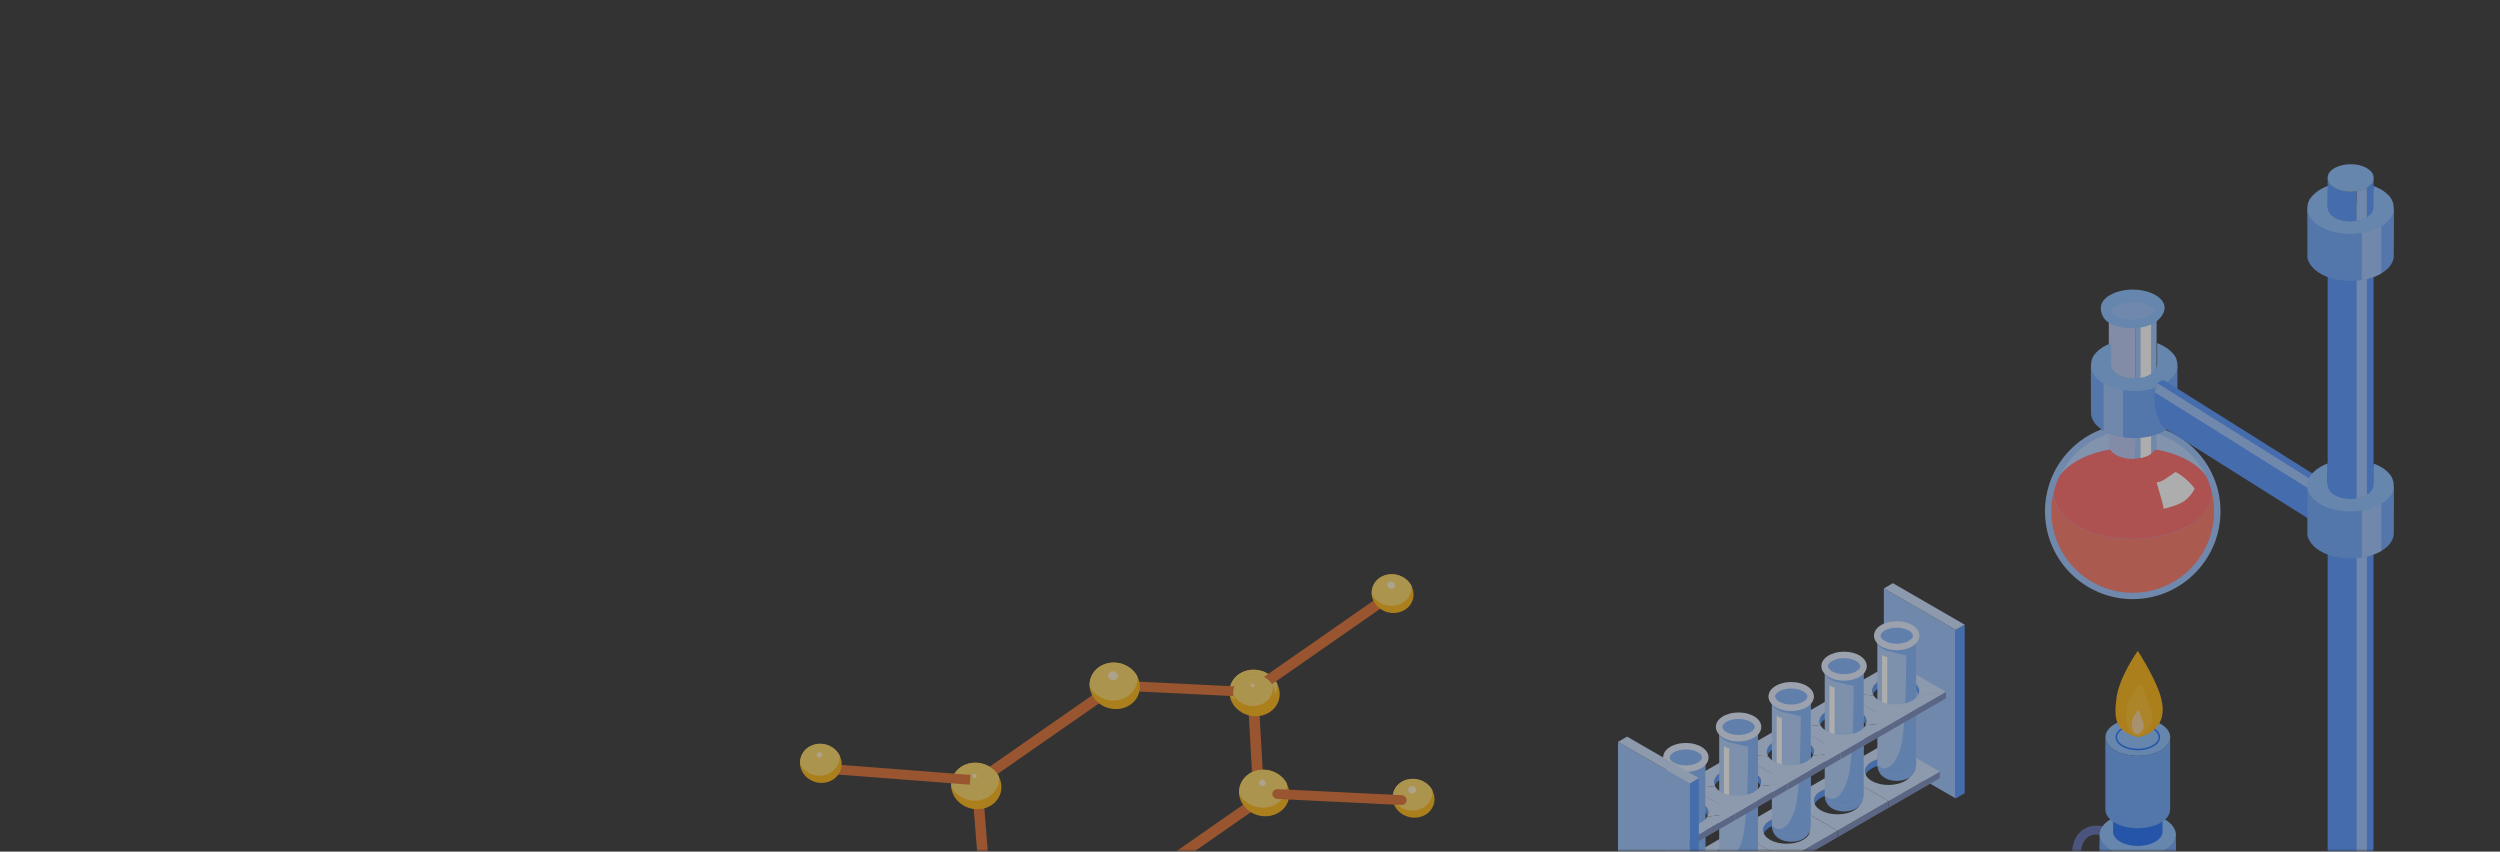 <svg width="411" height="140" viewBox="0 0 411 140" fill="none" xmlns="http://www.w3.org/2000/svg">
<rect x="0" y="0" width="411" height="140" fill="#333333" stroke="none"/>
<g opacity="0.6">
<mask id="mask0_641_7031" style="mask-type:alpha" maskUnits="userSpaceOnUse" x="0" y="0" width="411" height="140">
<path d="M0 5C0 2.239 2.239 0 5 0H406C408.761 0 411 2.239 411 5V140H0V5Z" fill="#8DC63F"/>
</mask>
<g mask="url(#mask0_641_7031)">
<g style="mix-blend-mode:luminosity">
<path d="M346.76 149.991C347.029 149.991 347.298 149.843 347.419 149.574C347.594 149.211 347.446 148.767 347.083 148.592C344.339 147.248 342.093 143.617 342.093 140.497C342.093 139.098 342.551 138.049 343.371 137.538C344.164 137.041 345.254 137.094 346.437 137.673C346.8 137.848 347.244 137.7 347.419 137.336C347.594 136.973 347.446 136.53 347.083 136.355C345.429 135.548 343.828 135.521 342.591 136.301C341.327 137.094 340.628 138.587 340.628 140.51C340.628 144.208 343.183 148.337 346.437 149.937C346.545 149.978 346.652 149.991 346.76 149.991Z" fill="#5B6BB1"/>
<path d="M354.049 140.842C354.049 140.008 352.879 139.336 351.453 139.336C350.014 139.336 348.858 140.008 348.858 140.842C348.858 141.676 350.028 142.348 351.453 142.348C352.879 142.348 354.049 141.676 354.049 140.842Z" fill="#2B6C81"/>
<path d="M357.723 137.247C357.723 139.251 354.912 140.878 351.443 140.878C347.973 140.878 345.162 139.251 345.162 137.247V140.838C345.162 142.841 347.973 144.469 351.443 144.469C354.912 144.469 357.723 142.841 357.723 140.838V137.247Z" fill="#69A4FC"/>
<path d="M357.723 137.251C357.723 135.247 354.912 133.62 351.443 133.62C347.973 133.62 345.162 135.247 345.162 137.251C345.162 139.255 347.973 140.882 351.443 140.882C354.912 140.882 357.723 139.255 357.723 137.251Z" fill="#88BEFF"/>
<path d="M348.578 138.389C349.318 138.819 350.327 139.075 351.456 139.075C353.702 139.075 355.518 138.026 355.518 136.735V133.117C355.518 134.408 353.702 135.457 351.456 135.457C350.34 135.457 349.318 135.188 348.578 134.771C347.839 134.341 347.395 133.763 347.395 133.117V136.735C347.382 137.38 347.839 137.958 348.578 138.389Z" fill="#1C6DF6"/>
<path d="M348.578 134.758C349.318 135.188 350.327 135.444 351.456 135.444C353.702 135.444 355.518 134.395 355.518 133.104C355.518 132.458 355.06 131.866 354.321 131.45C353.581 131.019 352.572 130.764 351.443 130.764C349.197 130.764 347.382 131.813 347.382 133.104C347.382 133.749 347.839 134.341 348.578 134.758Z" fill="#2B6C81"/>
<path d="M356.771 121.189C356.771 122.884 354.391 124.256 351.446 124.256C348.514 124.256 346.121 122.884 346.121 121.189V133.091C346.121 134.785 348.501 136.157 351.446 136.157C354.378 136.157 356.771 134.785 356.771 133.091V121.189Z" fill="#69A4FC"/>
<path d="M351.46 124.253C348.519 124.253 346.134 122.881 346.134 121.187C346.134 119.494 348.519 118.121 351.46 118.121C354.401 118.121 356.785 119.494 356.785 121.187C356.785 122.881 354.401 124.253 351.46 124.253Z" fill="#88BEFF"/>
<path d="M351.459 123.352C353.477 123.352 355.117 122.383 355.117 121.187C355.117 119.99 353.477 119.021 351.459 119.021C349.442 119.021 347.802 119.99 347.802 121.187C347.802 122.383 349.442 123.352 351.459 123.352ZM351.459 119.277C353.342 119.277 354.862 120.138 354.862 121.187C354.862 122.236 353.329 123.096 351.459 123.096C349.577 123.096 348.057 122.236 348.057 121.187C348.057 120.138 349.577 119.277 351.459 119.277Z" fill="#1C6DF6"/>
<path d="M351.454 121.188C351.454 121.188 357.358 120.475 354.977 113.764C353.929 110.819 351.454 107 351.454 107C351.454 107 348.361 111.29 347.931 114.88C347.487 118.471 347.917 120.246 351.454 121.188Z" fill="#FEB30F"/>
<path opacity="0.67" d="M351.495 121.08C351.495 121.08 354.588 120.018 353.539 116.642C352.409 113.025 351.535 111.855 351.871 112.393C351.871 112.393 349.72 114.706 349.599 116.737C349.478 118.781 349.72 120.717 351.495 121.08Z" fill="#FBC22C"/>
<path opacity="0.67" d="M351.372 120.718C351.372 120.718 352.798 120.234 352.314 118.688C351.789 117.02 351.386 116.496 351.547 116.738C351.547 116.738 350.565 117.8 350.498 118.728C350.444 119.669 350.552 120.557 351.372 120.718Z" fill="#F2DBD1"/>
<path d="M309.706 96.738L321.508 103.551V131.257L309.706 124.444V96.738Z" fill="#99C1FD"/>
<path d="M321.509 103.55L323 102.7V130.406L321.509 131.256V103.55Z" fill="#5195FB"/>
<path d="M309.708 96.735L311.186 95.873L323 102.698L321.509 103.548L309.708 96.735Z" fill="#C9DEFE"/>
<path d="M314.332 126.818C314.332 126.251 313.95 125.672 313.199 125.241C311.696 124.366 309.244 124.366 307.729 125.241C306.977 125.672 306.595 126.251 306.595 126.818V127.902C306.595 127.335 306.977 126.756 307.729 126.325C309.232 125.45 311.683 125.45 313.199 126.325C313.95 126.756 314.332 127.335 314.332 127.902V126.818Z" fill="#5195FB"/>
<path d="M310.501 131.708L318.902 126.854V127.939L310.501 132.792V131.708Z" fill="#7788BD"/>
<path d="M310.501 131.708L302 126.805L310.402 121.951L318.902 126.854L310.501 131.708ZM313.199 128.394C314.702 127.52 314.702 126.115 313.199 125.24C311.696 124.366 309.244 124.366 307.729 125.24C306.226 126.115 306.226 127.52 307.729 128.394C309.232 129.269 311.683 129.269 313.199 128.394Z" fill="#C9DEFE"/>
<path d="M305.953 131.645C305.953 131.078 305.571 130.499 304.82 130.068C303.317 129.193 300.865 129.193 299.35 130.068C298.598 130.499 298.217 131.078 298.217 131.645V132.729C298.217 132.162 298.598 131.583 299.35 131.152C300.853 130.278 303.304 130.278 304.82 131.152C305.571 131.583 305.953 132.162 305.953 132.729V131.645Z" fill="#5195FB"/>
<path d="M302.072 136.564L310.498 131.71V132.794L302.072 137.66V136.564Z" fill="#7788BD"/>
<path d="M302.07 136.561L293.57 131.658L301.984 126.792L310.484 131.695L302.07 136.561ZM304.817 133.223C306.32 132.348 306.32 130.944 304.817 130.069C303.315 129.194 300.863 129.194 299.348 130.069C297.845 130.944 297.845 132.348 299.348 133.223C300.863 134.097 303.315 134.097 304.817 133.223Z" fill="#C9DEFE"/>
<path d="M297.586 136.478C297.586 135.911 297.204 135.332 296.453 134.901C294.95 134.026 292.498 134.026 290.983 134.901C290.231 135.332 289.849 135.911 289.849 136.478V137.562C289.849 136.995 290.231 136.416 290.983 135.985C292.486 135.111 294.937 135.111 296.453 135.985C297.204 136.416 297.586 136.995 297.586 137.562V136.478Z" fill="#5195FB"/>
<path d="M293.66 141.431L302.074 136.564V137.661L293.66 142.515V141.431Z" fill="#7788BD"/>
<path d="M302.072 136.565L293.658 141.431L285.158 136.528L293.572 131.662L302.072 136.565ZM296.455 138.056C297.958 137.181 297.958 135.777 296.455 134.902C294.952 134.027 292.5 134.027 290.985 134.902C289.482 135.777 289.482 137.181 290.985 138.056C292.5 138.93 294.952 138.93 296.455 138.056Z" fill="#C9DEFE"/>
<path d="M289.219 141.307C289.219 140.74 288.837 140.161 288.085 139.73C286.582 138.856 284.131 138.856 282.616 139.73C281.864 140.161 281.482 140.74 281.482 141.307V142.391C281.482 141.825 281.864 141.246 282.616 140.814C284.119 139.94 286.57 139.94 288.085 140.814C288.837 141.246 289.219 141.825 289.219 142.391V141.307Z" fill="#5195FB"/>
<path d="M285.152 136.513L293.652 141.416L285.238 146.282L276.738 141.379L285.152 136.513ZM282.614 139.728C281.111 140.603 281.111 142.007 282.614 142.882C284.117 143.756 286.569 143.756 288.084 142.882C289.587 142.007 289.587 140.603 288.084 139.728C286.569 138.866 284.13 138.866 282.614 139.728Z" fill="#C9DEFE"/>
<path d="M315.535 113.579C315.535 113.012 315.153 112.433 314.402 112.002C312.899 111.127 310.447 111.127 308.932 112.002C308.181 112.433 307.799 113.012 307.799 113.579V114.663C307.799 114.096 308.181 113.517 308.932 113.086C310.435 112.211 312.887 112.211 314.402 113.086C315.153 113.517 315.535 114.096 315.535 114.663V113.579Z" fill="#5195FB"/>
<path d="M308.928 112C310.431 111.125 312.882 111.125 314.398 112C315.445 112.603 315.765 113.466 315.358 114.229L319.904 113.724L311.404 108.821L302.744 113.823L308.016 114.353C307.536 113.552 307.831 112.628 308.928 112Z" fill="#C9DEFE"/>
<path d="M315.02 125.667C315.02 127.429 313.59 128.378 311.829 128.378C310.067 128.378 308.638 127.429 308.638 125.667C308.638 123.906 310.067 122.477 311.829 122.477C313.578 122.477 315.02 123.906 315.02 125.667Z" fill="#81B2FC"/>
<path d="M315.018 104.502V125.543C315.018 126.566 313.589 127.391 311.827 127.391C310.201 127.391 308.846 126.689 308.661 125.777C308.648 125.703 308.636 125.63 308.636 125.543V104.502C308.636 105.524 310.065 106.35 311.827 106.35C313.589 106.35 315.018 105.524 315.018 104.502Z" fill="#B1D0FE"/>
<path d="M315.018 104.502V125.543C315.018 126.566 313.589 127.391 311.827 127.391C310.201 127.391 308.846 126.689 308.661 125.777C308.772 125.876 308.907 125.987 309.055 126.085C310.053 126.751 311.519 126.085 312.455 122.956C313.391 119.827 313.391 107.767 313.391 107.767C313.391 107.767 313.391 107.767 310.595 107.101C309.671 106.88 309.055 106.436 308.648 105.931V104.514C308.648 105.537 310.078 106.362 311.839 106.362C313.601 106.362 315.018 105.524 315.018 104.502Z" fill="#81B2FC"/>
<path d="M308.624 104.509C308.624 103.487 310.053 102.661 311.815 102.661C313.577 102.661 315.006 103.487 315.006 104.509C315.006 105.532 313.577 106.357 311.815 106.357C310.053 106.357 308.624 105.532 308.624 104.509Z" fill="#81B2FC"/>
<path d="M315.551 104.508C315.551 103.178 313.912 102.131 311.818 102.131C309.724 102.131 308.085 103.178 308.085 104.508C308.085 105.839 309.724 106.886 311.818 106.886C313.912 106.886 315.551 105.839 315.551 104.508ZM314.479 104.508C314.479 105.124 313.346 105.827 311.818 105.827C310.29 105.827 309.157 105.137 309.157 104.508C309.157 103.88 310.29 103.19 311.818 103.19C313.346 103.19 314.479 103.893 314.479 104.508Z" fill="#E1EDFF"/>
<path d="M309.415 107.606V116.181C309.415 116.181 309.464 119.113 309.907 118.755C310.351 118.398 310.265 115.873 310.265 115.873V108.013C310.265 108.001 309.784 108.05 309.415 107.606Z" fill="white"/>
<path d="M302.75 113.812L311.25 118.728V119.812L302.75 114.897V113.812Z" fill="#C9DEFE"/>
<path d="M311.25 118.728L319.91 113.727V114.811L311.25 119.812V118.728Z" fill="#7788BD"/>
<path d="M315.352 114.232C315.18 114.577 314.847 114.897 314.391 115.168C312.888 116.043 310.437 116.043 308.921 115.168C308.503 114.934 308.207 114.65 308.022 114.355L302.749 113.825L311.25 118.728L319.91 113.727L315.352 114.232Z" fill="#C9DEFE"/>
<path d="M306.857 118.593C306.857 118.027 306.476 117.448 305.724 117.016C304.221 116.142 301.77 116.142 300.254 117.016C299.503 117.448 299.121 118.027 299.121 118.593V119.677C299.121 119.111 299.503 118.532 300.254 118.1C301.757 117.226 304.209 117.226 305.724 118.1C306.476 118.532 306.857 119.111 306.857 119.677V118.593Z" fill="#5195FB"/>
<path d="M300.252 117.005C301.755 116.13 304.207 116.13 305.722 117.005C306.769 117.608 307.089 118.471 306.683 119.234L311.229 118.729L302.728 113.826L294.068 118.828L299.34 119.358C298.872 118.557 299.168 117.645 300.252 117.005Z" fill="#C9DEFE"/>
<path d="M306.363 130.687C306.363 132.449 304.934 133.397 303.173 133.397C301.411 133.397 299.982 132.449 299.982 130.687C299.982 128.925 301.411 127.496 303.173 127.496C304.934 127.484 306.363 128.913 306.363 130.687Z" fill="#81B2FC"/>
<path d="M306.371 109.515V130.556C306.371 131.579 304.942 132.404 303.18 132.404C301.554 132.404 300.199 131.702 300.014 130.79C300.002 130.716 299.99 130.642 299.99 130.556V109.515C299.99 110.537 301.419 111.363 303.18 111.363C304.942 111.363 306.371 110.537 306.371 109.515Z" fill="#B1D0FE"/>
<path d="M306.371 109.515V130.556C306.371 131.579 304.942 132.404 303.18 132.404C301.554 132.404 300.199 131.702 300.014 130.79C300.125 130.889 300.261 131 300.409 131.098C301.406 131.763 302.872 131.098 303.809 127.969C304.745 124.84 304.745 112.779 304.745 112.779C304.745 112.779 304.745 112.779 301.949 112.114C301.025 111.892 300.409 111.449 300.002 110.944V109.527C300.002 110.549 301.431 111.375 303.193 111.375C304.942 111.363 306.371 110.537 306.371 109.515Z" fill="#81B2FC"/>
<path d="M299.978 109.518C299.978 108.495 301.407 107.67 303.169 107.67C304.93 107.67 306.359 108.495 306.359 109.518C306.359 110.54 304.93 111.366 303.169 111.366C301.407 111.366 299.978 110.54 299.978 109.518Z" fill="#81B2FC"/>
<path d="M306.896 109.517C306.896 108.187 305.258 107.14 303.164 107.14C301.069 107.14 299.431 108.187 299.431 109.517C299.431 110.848 301.069 111.895 303.164 111.895C305.258 111.895 306.896 110.86 306.896 109.517ZM305.837 109.517C305.837 110.133 304.704 110.835 303.176 110.835C301.649 110.835 300.515 110.146 300.515 109.517C300.515 108.901 301.649 108.199 303.176 108.199C304.691 108.211 305.837 108.901 305.837 109.517Z" fill="#E1EDFF"/>
<path d="M300.753 112.614V121.188C300.753 121.188 300.802 124.12 301.245 123.763C301.689 123.406 301.603 120.88 301.603 120.88V113.021C301.603 113.008 301.122 113.058 300.753 112.614Z" fill="white"/>
<path d="M294.086 118.819L302.586 123.735V124.819L294.086 119.916V118.819Z" fill="#C9DEFE"/>
<path d="M302.586 123.735L311.246 118.733V119.83L302.586 124.819V123.735Z" fill="#7788BD"/>
<path d="M306.698 119.238C306.525 119.582 306.193 119.903 305.737 120.174C304.234 121.048 301.782 121.048 300.267 120.174C299.848 119.94 299.553 119.656 299.368 119.361L294.095 118.831L302.595 123.734L311.256 118.732L306.698 119.238Z" fill="#C9DEFE"/>
<path d="M298.186 123.59C298.186 123.024 297.804 122.445 297.052 122.013C295.549 121.139 293.098 121.139 291.582 122.013C290.831 122.445 290.449 123.024 290.449 123.59V124.674C290.449 124.108 290.831 123.529 291.582 123.098C293.085 122.223 295.537 122.223 297.052 123.098C297.804 123.529 298.186 124.108 298.186 124.674V123.59Z" fill="#5195FB"/>
<path d="M291.598 122.011C293.101 121.137 295.552 121.137 297.068 122.011C298.115 122.615 298.435 123.477 298.028 124.241L302.574 123.736L294.074 118.833L285.413 123.835L290.686 124.364C290.206 123.551 290.501 122.64 291.598 122.011Z" fill="#C9DEFE"/>
<path d="M297.68 135.671C297.68 137.433 296.251 138.381 294.489 138.381C292.727 138.381 291.298 137.433 291.298 135.671C291.298 133.91 292.727 132.48 294.489 132.48C296.251 132.48 297.68 133.91 297.68 135.671Z" fill="#81B2FC"/>
<path d="M297.676 114.502V135.543C297.676 136.566 296.247 137.391 294.485 137.391C292.859 137.391 291.504 136.689 291.319 135.777C291.307 135.703 291.294 135.63 291.294 135.543V114.502C291.294 115.524 292.723 116.35 294.485 116.35C296.247 116.338 297.676 115.512 297.676 114.502Z" fill="#B1D0FE"/>
<path d="M297.676 114.502V135.543C297.676 136.566 296.247 137.391 294.485 137.391C292.859 137.391 291.504 136.689 291.319 135.777C291.43 135.876 291.565 135.987 291.713 136.085C292.711 136.751 294.177 136.085 295.113 132.956C296.05 129.827 296.05 117.767 296.05 117.767C296.05 117.767 296.05 117.767 293.253 117.101C292.329 116.88 291.713 116.436 291.307 115.931V114.514C291.307 115.537 292.736 116.362 294.497 116.362C296.247 116.338 297.676 115.512 297.676 114.502Z" fill="#81B2FC"/>
<path d="M291.283 114.507C291.283 113.485 292.712 112.659 294.473 112.659C296.235 112.659 297.664 113.485 297.664 114.507C297.664 115.53 296.235 116.355 294.473 116.355C292.712 116.343 291.283 115.517 291.283 114.507Z" fill="#81B2FC"/>
<path d="M298.203 114.507C298.203 113.176 296.565 112.129 294.47 112.129C292.376 112.129 290.738 113.176 290.738 114.507C290.738 115.837 292.376 116.884 294.47 116.884C296.565 116.884 298.203 115.837 298.203 114.507ZM297.144 114.507C297.144 115.122 296.01 115.825 294.483 115.825C292.955 115.825 291.822 115.135 291.822 114.507C291.822 113.878 292.955 113.188 294.483 113.188C296.01 113.188 297.144 113.878 297.144 114.507Z" fill="#E1EDFF"/>
<path d="M292.085 117.601V126.175C292.085 126.175 292.134 129.107 292.577 128.75C293.021 128.392 292.935 125.867 292.935 125.867V118.007C292.922 118.007 292.442 118.044 292.085 117.601Z" fill="white"/>
<path d="M285.421 123.824L293.934 128.727V129.824L285.421 124.908V123.824Z" fill="#C9DEFE"/>
<path d="M293.928 128.727L302.576 123.737V124.821L293.928 129.823V128.727Z" fill="#7788BD"/>
<path d="M298.032 124.231C297.859 124.576 297.527 124.896 297.071 125.167C295.568 126.042 293.116 126.042 291.601 125.167C291.182 124.933 290.887 124.65 290.702 124.354L285.429 123.824L293.929 128.727L302.59 123.726L298.032 124.231Z" fill="#C9DEFE"/>
<path d="M289.514 128.594C289.514 128.028 289.132 127.449 288.38 127.017C286.877 126.143 284.426 126.143 282.911 127.017C282.159 127.449 281.777 128.028 281.777 128.594V129.678C281.777 129.112 282.159 128.533 282.911 128.101C284.414 127.227 286.865 127.227 288.38 128.101C289.132 128.533 289.514 129.112 289.514 129.678V128.594Z" fill="#5195FB"/>
<path d="M282.926 127.015C284.429 126.141 286.88 126.141 288.396 127.015C289.443 127.619 289.763 128.481 289.357 129.245L293.902 128.74L285.402 123.837L276.742 128.839L282.014 129.368C281.534 128.568 281.829 127.644 282.926 127.015Z" fill="#C9DEFE"/>
<path d="M289.014 140.674C289.014 142.436 287.585 143.384 285.823 143.384C284.061 143.384 282.632 142.436 282.632 140.674C282.632 138.912 284.061 137.483 285.823 137.483C287.585 137.483 289.014 138.912 289.014 140.674Z" fill="#81B2FC"/>
<path d="M289.018 119.511V140.552C289.018 141.575 287.589 142.4 285.827 142.4C284.201 142.4 282.846 141.698 282.661 140.786C282.648 140.712 282.636 140.638 282.636 140.552V119.511C282.636 120.533 284.065 121.359 285.827 121.359C287.589 121.359 289.018 120.533 289.018 119.511Z" fill="#B1D0FE"/>
<path d="M289.018 119.511V140.552C289.018 141.575 287.589 142.4 285.827 142.4C284.201 142.4 282.846 141.698 282.661 140.786C282.772 140.885 282.907 140.996 283.055 141.094C284.053 141.759 285.519 141.094 286.455 137.965C287.391 134.836 287.391 122.775 287.391 122.775C287.391 122.775 287.391 122.775 284.595 122.11C283.671 121.888 283.055 121.445 282.648 120.94V119.523C282.648 120.546 284.078 121.371 285.839 121.371C287.589 121.359 289.018 120.533 289.018 119.511Z" fill="#81B2FC"/>
<path d="M282.619 119.511C282.619 118.488 284.048 117.663 285.809 117.663C287.571 117.663 289 118.488 289 119.511C289 120.533 287.571 121.359 285.809 121.359C284.06 121.359 282.619 120.533 282.619 119.511Z" fill="#81B2FC"/>
<path d="M289.555 119.509C289.555 118.179 287.916 117.132 285.822 117.132C283.728 117.132 282.089 118.179 282.089 119.509C282.089 120.84 283.728 121.887 285.822 121.887C287.916 121.887 289.555 120.84 289.555 119.509ZM288.483 119.509C288.483 120.125 287.349 120.828 285.822 120.828C284.294 120.828 283.161 120.138 283.161 119.509C283.161 118.881 284.294 118.191 285.822 118.191C287.349 118.191 288.483 118.893 288.483 119.509Z" fill="#E1EDFF"/>
<path d="M283.417 122.617V131.191C283.417 131.191 283.466 134.123 283.909 133.766C284.353 133.409 284.267 130.883 284.267 130.883V123.024C284.267 123.011 283.786 123.061 283.417 122.617Z" fill="white"/>
<path d="M276.761 128.83L285.262 133.746V134.83L276.761 129.914V128.83Z" fill="#C9DEFE"/>
<path d="M285.256 133.746L293.904 128.744V129.828L285.256 134.83V133.746Z" fill="#7788BD"/>
<path d="M289.356 129.247C289.183 129.592 288.851 129.912 288.395 130.184C286.892 131.058 284.441 131.058 282.925 130.184C282.506 129.949 282.211 129.666 282.026 129.37L276.753 128.841L285.254 133.744L293.914 128.742L289.356 129.247Z" fill="#C9DEFE"/>
<path d="M280.859 133.608C280.859 133.041 280.477 132.462 279.726 132.031C278.223 131.156 275.771 131.156 274.256 132.031C273.505 132.462 273.123 133.041 273.123 133.608V134.692C273.123 134.125 273.505 133.546 274.256 133.115C275.759 132.24 278.211 132.24 279.726 133.115C280.477 133.546 280.859 134.125 280.859 134.692V133.608Z" fill="#5195FB"/>
<path d="M274.254 132.018C275.757 131.144 278.208 131.144 279.724 132.018C280.771 132.622 281.091 133.484 280.685 134.248L285.23 133.743L276.73 128.84L268.07 133.841L273.342 134.371C272.862 133.57 273.158 132.659 274.254 132.018Z" fill="#C9DEFE"/>
<path d="M280.346 124.523V145.565C280.346 146.587 278.917 147.413 277.155 147.413C275.529 147.413 274.174 146.711 273.989 145.799C273.977 145.725 273.964 145.651 273.964 145.565V124.523C273.964 125.546 275.393 126.371 277.155 126.371C278.917 126.371 280.346 125.546 280.346 124.523Z" fill="#B1D0FE"/>
<path d="M280.346 124.523V145.565C280.346 146.587 278.917 147.413 277.155 147.413C275.529 147.413 274.174 146.711 273.989 145.799C274.1 145.897 274.235 146.008 274.383 146.107C275.381 146.772 276.847 146.107 277.783 142.978C278.72 139.849 278.72 127.788 278.72 127.788C278.72 127.788 278.72 127.788 275.923 127.123C274.999 126.901 274.383 126.458 273.977 125.952V124.536C273.977 125.558 275.406 126.384 277.167 126.384C278.917 126.371 280.346 125.546 280.346 124.523Z" fill="#81B2FC"/>
<path d="M273.96 124.523C273.96 123.5 275.389 122.675 277.151 122.675C278.913 122.675 280.342 123.5 280.342 124.523C280.342 125.545 278.913 126.371 277.151 126.371C275.389 126.371 273.96 125.545 273.96 124.523Z" fill="#81B2FC"/>
<path d="M280.889 124.521C280.889 123.191 279.25 122.144 277.156 122.144C275.062 122.144 273.423 123.191 273.423 124.521C273.423 125.852 275.062 126.899 277.156 126.899C279.25 126.899 280.889 125.864 280.889 124.521ZM279.817 124.521C279.817 125.137 278.684 125.839 277.156 125.839C275.628 125.839 274.495 125.149 274.495 124.521C274.495 123.905 275.628 123.203 277.156 123.203C278.684 123.203 279.817 123.905 279.817 124.521Z" fill="#E1EDFF"/>
<path d="M274.745 127.625V136.199C274.745 136.199 274.794 139.131 275.238 138.774C275.681 138.417 275.595 135.891 275.595 135.891V128.032C275.595 128.019 275.114 128.068 274.745 127.625Z" fill="white"/>
<path d="M268.078 133.829L276.578 138.745V139.829L268.078 134.926V133.829Z" fill="#C9DEFE"/>
<path d="M276.578 138.745L285.238 133.743V134.84L276.578 139.829V138.745Z" fill="#7788BD"/>
<path d="M280.682 134.25C280.51 134.595 280.177 134.915 279.721 135.186C278.218 136.061 275.767 136.061 274.251 135.186C273.833 134.952 273.537 134.669 273.352 134.373L268.079 133.844L276.58 138.747L285.24 133.745L280.682 134.25Z" fill="#C9DEFE"/>
<path d="M265.998 121.966L277.812 128.778V156.484L265.998 149.672V121.966Z" fill="#99C1FD"/>
<path d="M277.813 128.779L279.291 127.917V155.623L277.813 156.485V128.779Z" fill="#5195FB"/>
<path d="M266 121.966L267.491 121.104L279.293 127.916L277.815 128.778L266 121.966Z" fill="#C9DEFE"/>
<path d="M336.194 84.063C336.194 92.036 342.654 98.496 350.615 98.496C354.99 98.496 358.906 96.551 361.539 93.486C363.726 90.955 365.049 87.662 365.049 84.063C365.049 76.102 358.589 69.642 350.615 69.642C348.466 69.642 346.418 70.125 344.574 70.964C339.628 73.24 336.194 78.251 336.194 84.063Z" fill="#99C1FD"/>
<path d="M359.822 75.786C354.748 72.861 346.495 72.861 341.434 75.786C340.175 76.511 339.233 77.35 338.598 78.253C340.772 73.79 345.338 70.686 350.628 70.686C355.918 70.686 360.496 73.79 362.658 78.253C362.022 77.35 361.081 76.511 359.822 75.786Z" fill="#B6D4FF"/>
<path d="M337.63 80.885C337.528 82.881 338.787 84.891 341.419 86.417C346.494 89.342 354.747 89.342 359.808 86.417C362.441 84.903 363.687 82.881 363.598 80.897C363.852 81.915 363.992 82.983 363.992 84.077C363.992 91.453 357.99 97.455 350.614 97.455C343.238 97.455 337.236 91.453 337.236 84.077C337.236 82.97 337.388 81.902 337.63 80.885Z" fill="#FC7464"/>
<path d="M363.596 80.886C363.367 79.971 363.049 79.093 362.642 78.254L363.596 80.886Z" fill="#609AAA"/>
<path d="M359.823 86.407C354.749 89.332 346.496 89.332 341.434 86.407C338.802 84.894 337.556 82.872 337.645 80.875C337.874 79.96 338.191 79.082 338.598 78.243C339.234 77.353 340.175 76.513 341.434 75.776C346.508 72.851 354.762 72.851 359.823 75.776C361.082 76.501 362.023 77.34 362.659 78.243C363.066 79.082 363.384 79.96 363.613 80.875C363.702 82.872 362.443 84.894 359.823 86.407Z" fill="#FF6666"/>
<path d="M357.661 77.588C357.661 77.588 356.491 78.364 355.931 78.758C355.257 79.241 354.545 79.317 354.545 79.317C354.545 79.317 354.927 80.691 355.27 81.823C355.613 82.954 355.715 83.654 355.715 83.654C355.715 83.654 358.386 83.043 359.352 82.179C360.624 81.022 360.955 80.119 360.726 80.22C360.726 80.22 360.064 79.305 359.06 78.516C358.284 77.893 357.661 77.588 357.661 77.588Z" fill="white"/>
<path d="M346.941 52.307C347.043 52.472 347.17 52.638 347.348 52.803C347.488 52.93 347.653 53.044 347.857 53.159C348.035 53.261 348.226 53.35 348.416 53.426C348.467 53.439 348.518 53.464 348.556 53.477C348.722 53.541 348.887 53.591 349.065 53.63C349.103 53.642 349.141 53.655 349.192 53.668C349.408 53.718 349.625 53.757 349.841 53.782C349.879 53.782 349.93 53.795 349.968 53.795C350.159 53.807 350.337 53.82 350.527 53.82C350.578 53.82 350.642 53.82 350.693 53.82C350.807 53.82 350.909 53.807 351.023 53.807V75.426C349.892 75.49 348.722 75.287 347.844 74.778C347.157 74.384 346.776 73.875 346.712 73.366C346.7 73.315 346.687 73.252 346.687 73.188V51.569C346.7 51.798 346.789 52.053 346.941 52.307Z" fill="#B8C8F4"/>
<path d="M351.898 53.693C351.923 53.693 351.961 53.68 351.987 53.668C352.139 53.63 352.279 53.591 352.419 53.553C352.534 53.515 352.648 53.49 352.75 53.452C352.89 53.401 353.004 53.337 353.131 53.273C353.22 53.235 353.309 53.197 353.398 53.146C353.488 53.095 353.564 53.044 353.64 52.981C353.691 52.943 353.729 52.905 353.78 52.867C353.844 52.816 353.907 52.765 353.958 52.714C354.034 52.638 354.098 52.561 354.161 52.485C354.2 52.434 354.251 52.383 354.276 52.332C354.327 52.243 354.378 52.154 354.416 52.065C354.441 52.014 354.467 51.976 354.479 51.925C354.518 51.811 354.53 51.684 354.543 51.569C354.543 51.531 354.543 73.137 354.543 73.137C354.543 73.201 354.53 73.265 354.53 73.316C354.467 73.761 354.162 74.206 353.64 74.575C353.564 74.625 353.488 74.689 353.398 74.74C352.953 74.994 352.445 75.172 351.898 75.287C351.618 75.338 351.326 75.376 351.02 75.388V53.769C351.326 53.769 351.618 53.744 351.898 53.693Z" fill="#99C1FD"/>
<path d="M350.622 49.826C349.681 49.826 348.766 50.043 348.117 50.411C347.558 50.729 347.24 51.136 347.24 51.543C347.24 51.938 347.545 52.344 348.117 52.662C348.766 53.031 349.681 53.247 350.622 53.247C350.762 53.247 350.889 53.235 351.029 53.222V53.769C350.915 53.781 350.813 53.781 350.699 53.781C350.648 53.781 350.584 53.781 350.533 53.781C350.343 53.781 350.152 53.769 349.974 53.756C349.936 53.756 349.885 53.756 349.847 53.743C349.63 53.718 349.402 53.68 349.198 53.629C349.16 53.616 349.122 53.603 349.071 53.591C348.893 53.553 348.728 53.489 348.562 53.438C348.511 53.425 348.46 53.4 348.422 53.387C348.232 53.311 348.041 53.222 347.863 53.12C347.672 53.006 347.507 52.891 347.354 52.764C347.176 52.611 347.049 52.446 346.947 52.268C346.795 52.026 346.706 51.772 346.706 51.518C346.706 50.933 347.087 50.348 347.85 49.916C348.715 49.419 349.897 49.203 351.029 49.28V49.826C350.889 49.852 350.75 49.826 350.622 49.826Z" fill="#99C1FD"/>
<path d="M354.543 51.595C354.543 51.722 354.518 51.836 354.479 51.951C354.467 52.002 354.441 52.04 354.416 52.091C354.378 52.18 354.34 52.269 354.276 52.358C354.238 52.409 354.2 52.459 354.161 52.51C354.098 52.587 354.034 52.663 353.958 52.739C353.907 52.79 353.844 52.841 353.78 52.892C353.666 52.981 353.538 53.083 353.398 53.172C353.309 53.222 353.22 53.248 353.131 53.299C353.004 53.362 352.89 53.426 352.75 53.477C352.648 53.515 352.534 53.54 352.419 53.578C352.279 53.617 352.139 53.667 351.987 53.693C351.669 53.757 351.351 53.807 351.02 53.82V53.273C351.809 53.222 352.559 53.032 353.119 52.701C353.678 52.383 353.996 51.964 353.996 51.582C353.996 51.188 353.678 50.768 353.119 50.45C352.559 50.132 351.809 49.941 351.02 49.878V49.331C351.885 49.382 352.724 49.585 353.398 49.967C354.162 50.412 354.543 50.997 354.543 51.569V51.595Z" fill="#99C1FD"/>
<path d="M348.4 53.411C348.451 53.424 348.503 53.45 348.541 53.462C348.503 53.45 348.451 53.424 348.4 53.411Z" fill="#99C1FD"/>
<path d="M349.839 53.772C349.877 53.772 349.928 53.784 349.967 53.784C349.928 53.772 349.877 53.772 349.839 53.772Z" fill="#99C1FD"/>
<path d="M346.939 52.306C347.04 52.471 347.168 52.636 347.346 52.802C347.168 52.636 347.04 52.471 346.939 52.306Z" fill="#99C1FD"/>
<path d="M349.059 53.612C349.098 53.625 349.136 53.638 349.188 53.651C349.136 53.638 349.098 53.625 349.059 53.612Z" fill="#99C1FD"/>
<path d="M351.986 53.664C352.138 53.639 352.278 53.588 352.418 53.55C352.278 53.588 352.138 53.626 351.986 53.664Z" fill="#99C1FD"/>
<path d="M353.78 52.88C353.844 52.83 353.908 52.779 353.959 52.727C353.908 52.779 353.844 52.83 353.78 52.88Z" fill="#99C1FD"/>
<path d="M354.16 52.499C354.198 52.447 354.25 52.396 354.275 52.345C354.25 52.409 354.198 52.447 354.16 52.499Z" fill="#99C1FD"/>
<path d="M354.417 52.09C354.442 52.039 354.468 52 354.48 51.949C354.468 52 354.429 52.052 354.417 52.09Z" fill="#99C1FD"/>
<path d="M352.751 53.454C352.891 53.404 353.006 53.34 353.133 53.276C353.006 53.34 352.878 53.404 352.751 53.454Z" fill="#99C1FD"/>
<path d="M353.119 50.425C353.678 50.743 353.996 51.15 353.996 51.557C353.996 51.951 353.678 52.358 353.119 52.676C352.559 52.994 351.809 53.184 351.02 53.248V49.865C351.822 49.903 352.572 50.107 353.119 50.425Z" fill="#8AACEA"/>
<path d="M348.119 52.675C347.56 52.344 347.242 51.95 347.242 51.556C347.242 51.149 347.547 50.755 348.119 50.424C348.768 50.055 349.683 49.839 350.624 49.839C350.764 49.839 350.891 49.852 351.031 49.864V53.247C350.891 53.26 350.764 53.273 350.624 53.273C349.683 53.26 348.768 53.044 348.119 52.675Z" fill="#8AACEA"/>
<path d="M351.898 53.692V75.311C352.445 75.196 352.954 75.018 353.399 74.764C353.488 74.713 353.564 74.662 353.641 74.598V52.98C353.564 53.03 353.488 53.094 353.399 53.145C352.954 53.399 352.445 53.577 351.898 53.692Z" fill="white"/>
<path d="M345.376 50.63C345.376 51.406 345.719 52.487 346.749 53.084C348.796 54.267 352.116 54.267 354.163 53.084C355.18 52.487 355.867 51.406 355.867 50.63C355.867 49.854 355.358 49.078 354.328 48.493C352.281 47.311 348.962 47.311 346.914 48.493C345.884 49.078 345.376 49.854 345.376 50.63Z" fill="#88BEFF"/>
<path d="M346.976 51.114C347.128 51.394 347.421 51.661 347.815 51.889C348.553 52.309 349.57 52.551 350.626 52.551C351.681 52.551 352.711 52.309 353.449 51.889C353.843 51.661 354.123 51.394 354.275 51.114C354.123 50.834 353.83 50.567 353.449 50.338C352.711 49.918 351.694 49.677 350.626 49.677C349.57 49.677 348.54 49.918 347.815 50.338C347.408 50.58 347.128 50.847 346.976 51.114Z" fill="#99C1FD"/>
<path d="M388.272 40.474C390.79 38.262 390.79 31.547 388.272 32.348C385.766 34.574 385.766 41.276 388.272 40.474Z" fill="#609AAA"/>
<path d="M357.969 60.207V68.206C357.765 69.147 357.091 70.063 355.883 70.788C351.725 73.28 344.4 71.805 343.777 68.206C343.738 68.206 343.738 60.207 343.738 60.207H347.096C347.121 60.461 347.223 60.703 347.388 60.907C349.207 63.157 354.344 62.318 354.599 60.207H357.969Z" fill="#69A4FC"/>
<path d="M349.016 61.962V71.894C347.96 71.741 346.803 71.347 345.824 70.787V57.015H347.083C347.083 59.634 347.057 60.041 347.108 60.207C347.21 61.084 348.24 61.72 349.016 61.962Z" fill="#99C1FD"/>
<path d="M357.968 60.205C357.892 61.896 356.162 63.079 354.623 63.651C351.38 64.859 346.675 64.363 344.539 62.023C343.521 60.942 343.483 59.162 344.539 58.03C345.086 57.432 345.887 56.86 347.069 56.415C347.069 59.48 347.044 60.039 347.095 60.217C347.349 62.328 352.5 63.168 354.305 60.917C354.776 60.306 354.623 59.861 354.623 56.402C355.742 56.822 356.684 57.445 357.358 58.259C357.815 58.819 358.006 59.505 357.968 60.205Z" fill="#88BEFF"/>
<path d="M381.988 86.835L355.88 70.405C354.278 69.006 353.642 64.656 354.748 63.029C355.066 62.558 355.473 62.431 355.88 62.584C355.88 62.558 381.988 78.989 381.988 78.989V86.835Z" fill="#5292FF"/>
<path d="M383.398 82.752L354.251 64.504C354.34 63.906 354.493 63.397 354.734 63.041L383.386 80.997V82.752H383.398Z" fill="#99C1FD"/>
<path d="M382.074 87.022C379.556 84.809 379.556 78.095 382.074 78.896C384.579 81.122 384.579 87.823 382.074 87.022Z" fill="#609AAA"/>
<path d="M382.671 29.354C382.671 33.054 382.645 34.211 382.683 34.377C382.709 34.631 382.811 34.873 382.976 35.076C383.866 36.183 385.774 36.602 387.414 36.335V31.426C385.379 31.77 382.722 30.918 382.671 29.354Z" fill="#5292FF"/>
<path d="M389.116 30.85V35.746C389.739 35.365 390.223 34.882 390.223 34.144V29.337C390.185 30.024 389.676 30.507 389.116 30.85Z" fill="#5292FF"/>
<path d="M390.211 29.354H382.67C382.682 29.646 382.784 29.939 382.975 30.18C384.832 32.482 390.135 31.554 390.211 29.354Z" fill="#609AAA"/>
<path d="M382.67 34.157V178.279C382.771 178.775 383.14 179.258 383.776 179.64C385.989 180.975 389.842 180.187 390.198 178.279C390.211 178.279 390.211 34.157 390.211 34.157C390.211 36.548 384.793 37.337 382.975 35.086C382.784 34.831 382.67 34.526 382.67 34.157Z" fill="#5292FF"/>
<path d="M387.426 31.439V36.347C387.96 36.271 388.621 36.068 389.117 35.762V30.866C388.621 31.146 388.036 31.337 387.426 31.439Z" fill="#99C1FD"/>
<path d="M387.426 36.347V180.227C388.049 180.125 388.634 179.935 389.117 179.642V35.762C388.621 36.067 387.96 36.27 387.426 36.347Z" fill="#99C1FD"/>
<path d="M387.426 27.66V31.437C388.049 31.348 388.634 31.157 389.117 30.865V27.673H387.426V27.66Z" fill="#99C1FD"/>
<path d="M382.668 29.347C382.808 31.661 388.124 32.386 389.904 30.174C390.336 29.627 390.311 28.813 389.904 28.317C388.073 26.066 382.528 26.892 382.668 29.347Z" fill="#88BEFF"/>
<path d="M379.332 34.368V42.367C379.536 43.308 380.21 44.224 381.418 44.949C385.525 47.416 392.901 46.004 393.524 42.367C393.562 42.367 393.562 34.368 393.562 34.368H390.205C390.18 34.623 390.078 34.864 389.913 35.068C388.094 37.319 382.956 36.479 382.702 34.368H379.332Z" fill="#69A4FC"/>
<path d="M388.285 36.123V46.055C389.34 45.902 390.485 45.521 391.477 44.948V31.176H390.205C390.205 33.605 390.23 34.202 390.192 34.368C390.09 35.245 389.073 35.881 388.285 36.123Z" fill="#99C1FD"/>
<path d="M379.325 34.367C379.401 36.058 381.131 37.241 382.669 37.813C385.95 39.034 390.643 38.5 392.754 36.185C393.784 35.104 393.797 33.311 392.754 32.192C392.067 31.442 391.177 30.933 390.223 30.577C390.223 33.629 390.249 34.202 390.211 34.38C389.956 36.491 384.806 37.33 383 35.079C382.529 34.469 382.695 34.011 382.695 30.564C381.576 30.984 380.622 31.607 379.961 32.421C379.49 32.981 379.299 33.68 379.325 34.367Z" fill="#88BEFF"/>
<path d="M379.332 79.99V87.989C379.536 88.93 380.21 89.846 381.418 90.571C385.525 93.038 392.901 91.626 393.524 87.989C393.562 87.989 393.562 79.99 393.562 79.99H390.205C390.18 80.245 390.078 80.486 389.913 80.69C388.094 82.941 382.956 82.101 382.702 79.99H379.332Z" fill="#69A4FC"/>
<path d="M388.285 81.748V91.68C389.34 91.527 390.485 91.146 391.477 90.573V76.801H390.218C390.218 79.421 390.243 79.827 390.192 79.993C390.09 80.87 389.073 81.506 388.285 81.748Z" fill="#99C1FD"/>
<path d="M379.325 79.998C379.401 81.689 381.131 82.872 382.669 83.444C385.95 84.665 390.643 84.131 392.754 81.816C393.784 80.735 393.797 78.942 392.754 77.823C392.067 77.06 391.164 76.551 390.223 76.208C390.223 79.273 390.249 79.832 390.198 80.01C389.943 82.121 384.793 82.961 382.987 80.71C382.517 80.112 382.669 79.667 382.669 76.195C381.55 76.615 380.609 77.238 379.935 78.052C379.49 78.599 379.299 79.298 379.325 79.998Z" fill="#88BEFF"/>
<path d="M187.323 145.596C187.629 145.777 188.02 145.78 188.325 145.575L207.707 132.08C208.1 131.812 208.151 131.298 207.859 130.925C207.561 130.561 207.005 130.474 206.619 130.732L187.236 144.227C186.843 144.495 186.793 145.009 187.085 145.382C187.155 145.467 187.232 145.542 187.323 145.596Z" fill="#DD6C2D"/>
<path d="M163.899 146.382C164.019 146.454 164.171 146.502 164.331 146.513L184.687 147.505C185.162 147.523 185.55 147.183 185.561 146.744C185.572 146.305 185.182 145.921 184.713 145.893L164.357 144.901C163.881 144.883 163.493 145.223 163.483 145.662C163.471 145.962 163.646 146.232 163.899 146.382Z" fill="#DD6C2D"/>
<path d="M161.466 145.515C161.612 145.6 161.795 145.652 161.982 145.65C162.456 145.633 162.825 145.256 162.786 144.793L161.605 130.182C161.57 129.736 161.155 129.377 160.662 129.397C160.187 129.413 159.819 129.791 159.858 130.254L161.038 144.864C161.064 145.134 161.232 145.376 161.466 145.515Z" fill="#DD6C2D"/>
<path d="M206.914 114.742L207.758 129.655L205.989 129.761L205.145 114.848L206.914 114.742Z" fill="#DD6C2D"/>
<path d="M211.397 132.458C210.235 134.229 207.695 134.721 205.734 133.575C204.546 132.881 203.836 131.742 203.714 130.558C203.632 129.786 203.808 128.998 204.27 128.294C205.432 126.524 207.972 126.032 209.933 127.178C210.639 127.59 211.181 128.157 211.519 128.8C212.135 129.94 212.143 131.322 211.397 132.458Z" fill="#FEB30F"/>
<path d="M210.99 131.039C209.828 132.809 207.299 133.308 205.326 132.155C204.62 131.743 204.078 131.175 203.74 130.532C203.657 129.76 203.833 128.972 204.295 128.268C205.458 126.497 207.998 126.005 209.96 127.151C210.666 127.564 211.208 128.131 211.546 128.774C211.629 129.546 211.446 130.344 210.99 131.039Z" fill="#FCD561"/>
<path d="M208.015 128.978C207.857 129.219 207.518 129.286 207.249 129.128C206.98 128.971 206.892 128.656 207.051 128.415C207.209 128.173 207.547 128.107 207.817 128.264C208.086 128.421 208.174 128.737 208.015 128.978Z" fill="#FFEFCA"/>
<path d="M209.813 116.01C208.651 117.78 206.111 118.272 204.15 117.127C202.962 116.433 202.252 115.294 202.13 114.11C202.048 113.338 202.224 112.55 202.686 111.846C203.848 110.075 206.388 109.583 208.349 110.729C209.055 111.142 209.597 111.709 209.935 112.352C210.545 113.501 210.552 114.884 209.813 116.01Z" fill="#FEB30F"/>
<path d="M209.399 114.602C208.236 116.373 205.707 116.871 203.735 115.719C203.028 115.306 202.486 114.739 202.148 114.096C202.065 113.324 202.241 112.536 202.704 111.831C203.866 110.061 206.406 109.569 208.368 110.715C209.074 111.127 209.616 111.695 209.954 112.338C210.037 113.11 209.861 113.898 209.399 114.602Z" fill="#FCD561"/>
<path d="M206.447 112.54C206.289 112.781 205.95 112.847 205.681 112.69C205.412 112.533 205.324 112.217 205.482 111.976C205.641 111.735 205.979 111.668 206.248 111.826C206.517 111.983 206.599 112.308 206.447 112.54Z" fill="#FFEFCA"/>
<path d="M161.597 128.238C161.903 128.42 162.293 128.423 162.599 128.218L181.981 114.722C182.374 114.455 182.424 113.941 182.132 113.567C181.823 113.197 181.278 113.117 180.892 113.374L161.51 126.87C161.117 127.137 161.066 127.651 161.358 128.025C161.429 128.11 161.506 128.184 161.597 128.238Z" fill="#DD6C2D"/>
<path d="M164.059 131.305C162.897 133.075 160.357 133.567 158.396 132.421C157.208 131.727 156.498 130.588 156.376 129.404C156.294 128.632 156.47 127.844 156.932 127.14C158.094 125.37 160.634 124.878 162.595 126.024C163.301 126.436 163.843 127.004 164.181 127.646C164.809 128.792 164.805 130.168 164.059 131.305Z" fill="#FEB30F"/>
<path d="M163.664 129.89C162.502 131.66 159.973 132.159 158 131.006C157.294 130.594 156.751 130.026 156.414 129.383C156.331 128.611 156.507 127.823 156.969 127.119C158.131 125.348 160.672 124.856 162.633 126.002C163.34 126.415 163.882 126.982 164.22 127.625C164.291 128.391 164.12 129.195 163.664 129.89Z" fill="#FCD561"/>
<path d="M160.533 127.744C160.428 127.905 160.203 127.94 160.035 127.842C159.856 127.737 159.807 127.528 159.906 127.377C160.012 127.216 160.237 127.18 160.405 127.279C160.579 127.367 160.639 127.583 160.533 127.744Z" fill="#FFEFCA"/>
<path d="M183.52 113.389C183.641 113.461 183.792 113.509 183.952 113.52L204.308 114.512C204.783 114.53 205.171 114.19 205.182 113.751C205.193 113.312 204.803 112.928 204.334 112.9L183.978 111.908C183.502 111.89 183.114 112.23 183.104 112.669C183.092 112.968 183.267 113.239 183.52 113.389Z" fill="#DD6C2D"/>
<path d="M186.827 114.834C185.665 116.605 183.125 117.097 181.164 115.951C179.976 115.257 179.266 114.118 179.144 112.934C179.062 112.162 179.244 111.364 179.7 110.67C180.862 108.9 183.401 108.408 185.362 109.554C186.068 109.966 186.611 110.533 186.948 111.176C187.558 112.326 187.566 113.708 186.827 114.834Z" fill="#FEB30F"/>
<path d="M186.412 113.426C185.25 115.197 182.721 115.696 180.748 114.543C180.042 114.13 179.5 113.563 179.162 112.92C179.079 112.148 179.262 111.35 179.717 110.656C180.88 108.885 183.42 108.393 185.382 109.539C186.088 109.951 186.63 110.519 186.968 111.162C187.051 111.934 186.875 112.722 186.412 113.426Z" fill="#FCD561"/>
<path d="M183.649 111.478C183.431 111.809 182.95 111.904 182.58 111.688C182.211 111.472 182.086 111.024 182.304 110.692C182.522 110.36 183.003 110.265 183.373 110.481C183.742 110.697 183.867 111.146 183.649 111.478Z" fill="#FFEFCA"/>
<path d="M235.36 132.978C234.396 134.446 232.277 134.864 230.641 133.908C229.655 133.332 229.053 132.382 228.958 131.394C228.901 130.748 229.038 130.091 229.421 129.507C230.385 128.039 232.504 127.621 234.14 128.577C234.723 128.917 235.173 129.389 235.454 129.929C235.979 130.876 235.981 132.032 235.36 132.978Z" fill="#FEB30F"/>
<path d="M235.021 131.799C234.057 133.268 231.938 133.686 230.301 132.73C229.707 132.382 229.257 131.911 228.976 131.37C228.919 130.725 229.056 130.067 229.439 129.484C230.403 128.015 232.523 127.597 234.159 128.553C234.742 128.893 235.192 129.365 235.473 129.905C235.548 130.548 235.404 131.215 235.021 131.799Z" fill="#FCD561"/>
<path d="M232.717 130.168C232.532 130.449 232.129 130.52 231.827 130.343C231.513 130.159 231.418 129.784 231.596 129.513C231.78 129.231 232.183 129.161 232.486 129.338C232.8 129.521 232.895 129.897 232.717 130.168Z" fill="#FFEFCA"/>
<path d="M209.586 131.216C209.707 131.288 209.858 131.336 210.018 131.348L230.375 132.34C230.85 132.357 231.238 132.017 231.249 131.578C231.259 131.14 230.869 130.755 230.4 130.727L210.044 129.735C209.568 129.718 209.181 130.058 209.17 130.497C209.158 130.796 209.333 131.066 209.586 131.216Z" fill="#DD6C2D"/>
<path d="M207.28 113.072C207.586 113.254 207.976 113.257 208.282 113.052L227.664 99.557C228.057 99.289 228.108 98.775 227.816 98.402C227.506 98.032 226.951 97.945 226.575 98.209L207.193 111.704C206.8 111.971 206.75 112.485 207.041 112.859C207.112 112.944 207.189 113.018 207.28 113.072Z" fill="#DD6C2D"/>
<path d="M209.143 115.795C208.179 117.264 206.06 117.682 204.424 116.726C203.438 116.15 202.837 115.2 202.741 114.212C202.684 113.566 202.821 112.908 203.204 112.325C204.168 110.857 206.287 110.439 207.923 111.395C208.506 111.735 208.956 112.207 209.237 112.747C209.756 113.704 209.764 114.85 209.143 115.795Z" fill="#FEB30F"/>
<path d="M208.807 114.619C207.843 116.088 205.723 116.506 204.087 115.549C203.492 115.202 203.042 114.73 202.761 114.19C202.704 113.545 202.841 112.887 203.224 112.303C204.188 110.834 206.308 110.417 207.944 111.373C208.527 111.713 208.977 112.185 209.258 112.725C209.333 113.367 209.19 114.035 208.807 114.619Z" fill="#FCD561"/>
<path d="M206.195 112.824C206.11 112.955 205.914 112.993 205.768 112.908C205.622 112.823 205.571 112.64 205.657 112.51C205.743 112.379 205.939 112.341 206.084 112.426C206.241 112.517 206.281 112.694 206.195 112.824Z" fill="#FFEFCA"/>
<path d="M231.911 99.332C230.947 100.801 228.828 101.218 227.192 100.262C226.206 99.686 225.604 98.736 225.509 97.748C225.452 97.103 225.589 96.445 225.972 95.862C226.935 94.393 229.054 93.975 230.691 94.931C231.273 95.272 231.723 95.743 232.016 96.29C232.523 97.241 232.531 98.386 231.911 99.332Z" fill="#FEB30F"/>
<path d="M231.572 98.153C230.608 99.622 228.489 100.04 226.852 99.084C226.258 98.737 225.808 98.265 225.527 97.725C225.47 97.079 225.607 96.422 225.99 95.838C226.954 94.369 229.073 93.951 230.71 94.907C231.293 95.248 231.743 95.72 232.035 96.266C232.092 96.912 231.955 97.57 231.572 98.153Z" fill="#FCD561"/>
<path d="M229.258 96.535C229.073 96.817 228.67 96.887 228.368 96.71C228.065 96.533 227.959 96.151 228.137 95.88C228.321 95.599 228.724 95.528 229.027 95.705C229.33 95.882 229.443 96.254 229.258 96.535Z" fill="#FFEFCA"/>
<path d="M159.559 127.392L159.436 129.007L134.577 127.091L134.701 125.477L159.559 127.392Z" fill="#DD6C2D"/>
<path d="M137.879 127.241C136.914 128.727 134.808 129.156 133.188 128.197C132.212 127.619 131.62 126.663 131.531 125.666C131.478 125.015 131.618 124.351 132.001 123.761C132.966 122.275 135.072 121.846 136.692 122.805C137.268 123.146 137.713 123.621 138 124.171C138.517 125.125 138.501 126.285 137.879 127.241Z" fill="#FEB30F"/>
<path d="M137.547 126.058C136.582 127.543 134.475 127.973 132.856 127.014C132.268 126.666 131.823 126.191 131.547 125.647C131.494 124.996 131.633 124.332 132.017 123.741C132.982 122.256 135.089 121.826 136.709 122.785C137.285 123.127 137.73 123.601 138.017 124.152C138.088 124.8 137.931 125.467 137.547 126.058Z" fill="#FCD561"/>
<path d="M135.1 124.345C134.968 124.548 134.684 124.606 134.463 124.475C134.241 124.344 134.169 124.076 134.302 123.872C134.434 123.669 134.717 123.611 134.939 123.742C135.16 123.873 135.232 124.141 135.1 124.345Z" fill="#FFEFCA"/>
</g>
</g>
</g>
</svg>
